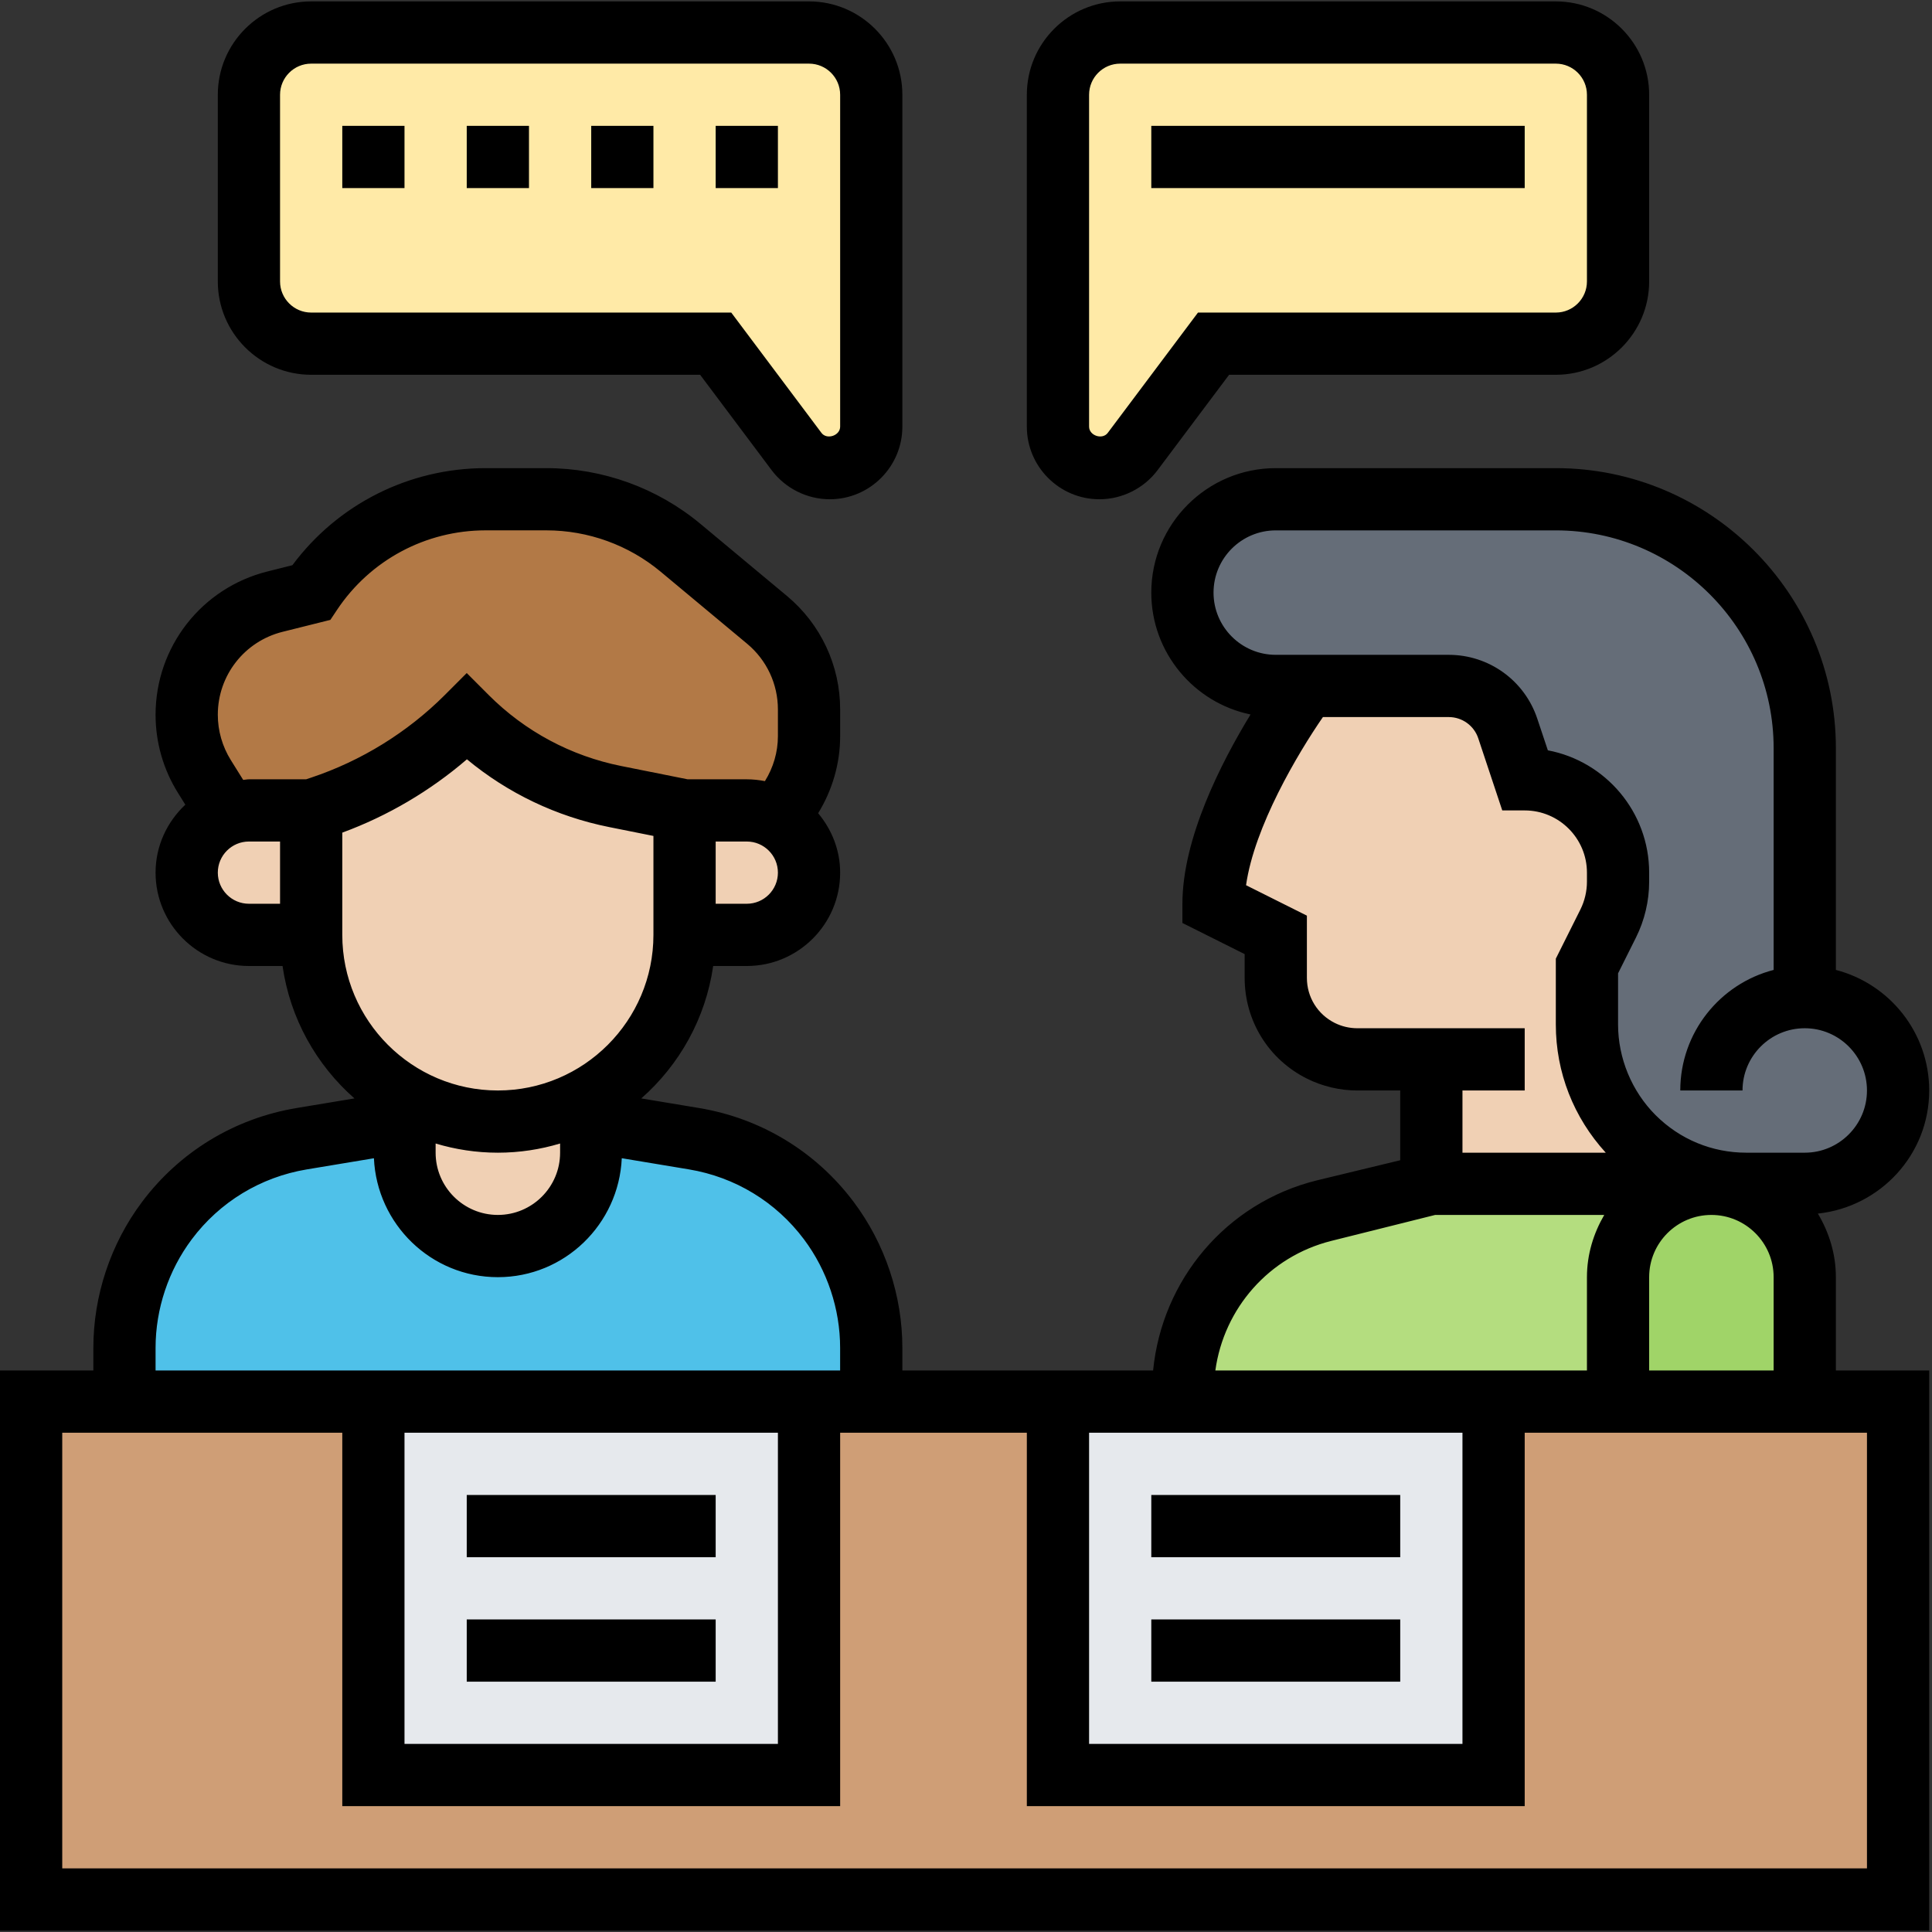<svg width="65" height="65" viewBox="0 0 65 65" fill="none" xmlns="http://www.w3.org/2000/svg">
<rect x="0" y="0" width="65" height="65" fill="#333333" stroke="none"/>
<path d="M1.047 47.156H63.859V63.906H1.047V47.156Z" fill="#CF9E76"/>
<path d="M12.562 47.156H27.219V59.719H12.562V47.156Z" fill="#E6E9ED"/>
<path d="M60.719 33.547C61.588 33.547 62.373 33.903 62.938 34.468C63.503 35.033 63.859 35.819 63.859 36.688C63.859 37.556 63.503 38.342 62.938 38.907C62.373 39.472 61.588 39.828 60.719 39.828H58.751C58.468 39.828 58.185 39.807 57.913 39.755C56.803 39.587 55.767 39.064 54.961 38.258C53.956 37.253 53.391 35.892 53.391 34.468V32.5L54.102 31.066C54.322 30.637 54.438 30.155 54.438 29.663V29.359C54.438 27.622 53.035 26.219 51.297 26.219L50.732 24.512C50.438 23.654 49.643 23.078 48.742 23.078H43.969H42.922C41.184 23.078 39.781 21.675 39.781 19.938C39.781 19.069 40.137 18.283 40.703 17.718C41.268 17.153 42.053 16.797 42.922 16.797H52.344C56.971 16.797 60.719 20.545 60.719 25.172V33.547Z" fill="#656D78"/>
<path d="M60.719 42.969V47.156H54.438V42.969C54.438 41.231 55.84 39.828 57.578 39.828C57.683 39.828 57.798 39.839 57.903 39.849C58.636 39.922 59.306 40.257 59.797 40.749C60.363 41.315 60.719 42.1 60.719 42.969Z" fill="#A0D468"/>
<path d="M48.156 35.641H45.665C45.236 35.641 44.817 35.546 44.44 35.347C43.508 34.887 42.922 33.934 42.922 32.898V31.453L40.828 30.406C40.828 27.266 43.969 23.078 43.969 23.078H48.742C49.643 23.078 50.438 23.654 50.732 24.512L51.297 26.219C53.035 26.219 54.438 27.622 54.438 29.359V29.663C54.438 30.155 54.322 30.637 54.102 31.066L53.391 32.5V34.468C53.391 35.892 53.956 37.253 54.961 38.258C55.767 39.064 56.803 39.587 57.913 39.755L57.903 39.849C57.798 39.839 57.683 39.828 57.578 39.828H48.156V35.641Z" fill="#F0D0B4"/>
<path d="M48.156 39.828H57.578C55.84 39.828 54.438 41.231 54.438 42.969V47.156H50.25H39.781V46.821C39.781 43.942 41.739 41.43 44.534 40.728L48.156 39.828Z" fill="#B4DD7F"/>
<path d="M54.438 3.188V9.469C54.438 10.62 53.495 11.562 52.344 11.562H40.828L38.106 15.195C37.844 15.541 37.426 15.75 36.986 15.75C36.222 15.75 35.594 15.122 35.594 14.358V3.188C35.594 2.036 36.536 1.094 37.688 1.094H52.344C53.495 1.094 54.438 2.036 54.438 3.188Z" fill="#FFEAA7"/>
<path d="M50.25 47.156V59.719H35.594V47.156H39.781H50.25Z" fill="#E6E9ED"/>
<path d="M29.312 45.345V47.156H27.219H12.562H4.188V45.345C4.188 43.806 4.69 42.299 5.611 41.063C6.71 39.598 8.333 38.614 10.144 38.31L13.609 37.734V38.781C13.609 40.519 15.012 41.922 16.75 41.922C17.619 41.922 18.404 41.566 18.969 41.001C19.535 40.435 19.891 39.65 19.891 38.781V37.734L23.356 38.31C25.167 38.614 26.79 39.598 27.889 41.063C28.81 42.299 29.312 43.806 29.312 45.345Z" fill="#4FC1E9"/>
<path d="M29.312 3.188V14.358C29.312 15.122 28.684 15.75 27.92 15.75C27.48 15.75 27.062 15.541 26.8 15.195L24.078 11.562H10.469C9.317 11.562 8.375 10.62 8.375 9.469V3.188C8.375 2.036 9.317 1.094 10.469 1.094H27.219C28.37 1.094 29.312 2.036 29.312 3.188Z" fill="#FFEAA7"/>
<path d="M27.219 23.863V24.764C27.219 25.706 26.884 26.606 26.277 27.318L26.109 27.517C25.816 27.349 25.481 27.266 25.125 27.266H23.031L20.697 26.794C18.812 26.418 17.064 25.486 15.703 24.125C14.321 25.507 12.646 26.543 10.804 27.151L10.469 27.266H8.375C8.124 27.266 7.893 27.308 7.674 27.391L6.878 26.125C6.491 25.507 6.281 24.785 6.281 24.052C6.281 23.151 6.585 22.303 7.108 21.633C7.642 20.963 8.375 20.461 9.254 20.241L10.469 19.938C11.118 18.953 11.997 18.179 13.013 17.634C14.018 17.09 15.159 16.797 16.342 16.797H18.383C20.037 16.797 21.628 17.373 22.895 18.43L25.805 20.859C26.706 21.602 27.219 22.701 27.219 23.863Z" fill="#B27946"/>
<path d="M26.601 27.883C26.988 28.26 27.219 28.784 27.219 29.359C27.219 30.511 26.277 31.453 25.125 31.453H23.031V27.266H25.125C25.481 27.266 25.816 27.349 26.109 27.517C26.287 27.611 26.454 27.737 26.601 27.883Z" fill="#F0D0B4"/>
<path d="M23.031 27.266V31.453C23.031 33.777 21.765 35.808 19.891 36.897C18.969 37.431 17.902 37.734 16.75 37.734C15.598 37.734 14.531 37.431 13.609 36.897C11.736 35.808 10.469 33.777 10.469 31.453V27.266L10.804 27.151C12.646 26.543 14.321 25.507 15.703 24.125C17.064 25.486 18.812 26.418 20.697 26.794L23.031 27.266Z" fill="#F0D0B4"/>
<path d="M19.891 37.734V38.781C19.891 39.65 19.535 40.435 18.969 41.001C18.404 41.566 17.619 41.922 16.75 41.922C15.012 41.922 13.609 40.519 13.609 38.781V37.734V36.897C14.531 37.431 15.598 37.734 16.75 37.734C17.902 37.734 18.969 37.431 19.891 36.897V37.734Z" fill="#F0D0B4"/>
<path d="M10.469 27.266V31.453H8.375C7.799 31.453 7.276 31.223 6.899 30.835C6.512 30.459 6.281 29.935 6.281 29.359C6.281 28.459 6.867 27.674 7.674 27.391C7.893 27.308 8.124 27.266 8.375 27.266H10.469Z" fill="#F0D0B4"/>
<path d="M61.766 42.969C61.766 42.185 61.535 41.458 61.16 40.83C63.26 40.607 64.906 38.846 64.906 36.688C64.906 34.74 63.57 33.099 61.766 32.632V25.172C61.766 19.977 57.539 15.75 52.344 15.75H42.922C40.612 15.75 38.734 17.628 38.734 19.938C38.734 21.956 40.17 23.645 42.073 24.038C41.09 25.648 39.781 28.203 39.781 30.406V31.053L41.875 32.1V32.9C41.875 34.343 42.678 35.642 43.969 36.288C44.492 36.549 45.078 36.688 45.663 36.688H47.109V39.035L44.286 39.717C41.254 40.475 39.096 43.053 38.795 46.109H30.359V45.346C30.359 43.59 29.778 41.846 28.723 40.44C27.456 38.749 25.61 37.627 23.524 37.279L21.575 36.955C22.856 35.829 23.74 34.267 23.994 32.5H25.125C26.857 32.5 28.266 31.091 28.266 29.359C28.266 28.596 27.981 27.905 27.526 27.36C28.003 26.583 28.266 25.688 28.266 24.768V23.869C28.266 22.389 27.613 20.998 26.478 20.052L23.569 17.628C22.116 16.417 20.275 15.75 18.384 15.75H16.337C13.762 15.75 11.363 16.963 9.837 19.016L8.999 19.226C6.783 19.78 5.234 21.762 5.234 24.047C5.234 24.979 5.495 25.89 5.99 26.68L6.235 27.073C5.623 27.647 5.234 28.456 5.234 29.359C5.234 31.091 6.643 32.5 8.375 32.5H9.506C9.76 34.266 10.644 35.828 11.925 36.955L9.976 37.279C7.89 37.627 6.044 38.749 4.777 40.44C3.722 41.846 3.141 43.589 3.141 45.346V46.109H0V64.953H64.906V46.109H61.766V42.969ZM55.484 46.109V42.969C55.484 41.814 56.423 40.875 57.578 40.875C58.733 40.875 59.672 41.814 59.672 42.969V46.109H55.484ZM40.828 19.938C40.828 18.783 41.767 17.844 42.922 17.844H52.344C56.384 17.844 59.672 21.131 59.672 25.172V32.632C57.867 33.098 56.531 34.739 56.531 36.688H58.625C58.625 35.533 59.564 34.594 60.719 34.594C61.873 34.594 62.812 35.533 62.812 36.688C62.812 37.842 61.873 38.781 60.719 38.781H58.752C57.598 38.781 56.516 38.332 55.701 37.518C54.898 36.714 54.438 35.602 54.438 34.467V32.747L55.043 31.537C55.331 30.959 55.484 30.311 55.484 29.665V29.359C55.484 27.316 54.015 25.61 52.076 25.244L51.72 24.178C51.292 22.894 50.095 22.031 48.742 22.031H42.922C41.767 22.031 40.828 21.092 40.828 19.938ZM51.297 36.688V34.594H45.663C45.401 34.594 45.139 34.532 44.905 34.415C44.328 34.126 43.969 33.546 43.969 32.9V30.806L41.922 29.782C42.201 27.812 43.66 25.354 44.508 24.125H48.742C49.193 24.125 49.593 24.413 49.735 24.841L50.542 27.266H51.297C52.452 27.266 53.391 28.205 53.391 29.359V29.665C53.391 29.988 53.314 30.312 53.17 30.601L52.344 32.253V34.467C52.344 36.08 52.943 37.597 54.024 38.781H49.203V36.688H51.297ZM44.793 41.748L48.285 40.875H53.973C53.613 41.494 53.391 42.202 53.391 42.969V46.109H40.889C41.177 44.016 42.695 42.273 44.793 41.748ZM36.641 48.203H49.203V58.672H36.641V48.203ZM13.609 48.203H26.172V58.672H13.609V48.203ZM14.656 38.472C15.32 38.671 16.022 38.781 16.75 38.781C17.478 38.781 18.18 38.671 18.844 38.472V38.781C18.844 39.936 17.905 40.875 16.75 40.875C15.595 40.875 14.656 39.936 14.656 38.781V38.472ZM25.125 30.406H24.078V28.312H25.125C25.703 28.312 26.172 28.782 26.172 29.359C26.172 29.936 25.703 30.406 25.125 30.406ZM7.328 29.359C7.328 28.782 7.797 28.312 8.375 28.312H9.422V30.406H8.375C7.797 30.406 7.328 29.936 7.328 29.359ZM10.298 26.219H8.375C8.309 26.219 8.247 26.235 8.182 26.239L7.765 25.571C7.48 25.113 7.328 24.587 7.328 24.047C7.328 22.724 8.223 21.578 9.506 21.257L11.115 20.855L11.34 20.517C12.456 18.843 14.324 17.843 16.337 17.843H18.383C19.786 17.843 21.151 18.337 22.228 19.235L25.137 21.659C25.795 22.207 26.172 23.013 26.172 23.869V24.768C26.172 25.305 26.016 25.827 25.735 26.28C25.538 26.242 25.334 26.219 25.125 26.219H23.135L20.906 25.773C19.209 25.434 17.666 24.608 16.443 23.385L15.703 22.644L14.963 23.385C13.708 24.64 12.153 25.6 10.469 26.162L10.298 26.219ZM11.516 31.453V28.013C13.045 27.451 14.474 26.609 15.709 25.546C17.087 26.689 18.723 27.471 20.495 27.826L21.984 28.124V31.453C21.984 34.339 19.636 36.688 16.75 36.688C13.864 36.688 11.516 34.339 11.516 31.453ZM5.234 45.346C5.234 44.039 5.667 42.743 6.451 41.696C7.393 40.438 8.768 39.603 10.318 39.344L12.58 38.968C12.681 41.188 14.505 42.969 16.75 42.969C18.995 42.969 20.819 41.188 20.919 38.967L23.181 39.343C24.731 39.602 26.106 40.436 27.048 41.695C27.832 42.742 28.265 44.039 28.265 45.345V46.109H5.234V45.346ZM62.812 62.859H2.094V48.203H11.516V60.766H28.266V48.203H34.547V60.766H51.297V48.203H62.812V62.859Z" fill="black"/>
<path d="M38.734 50.297H47.109V52.391H38.734V50.297Z" fill="black"/>
<path d="M38.734 54.484H47.109V56.578H38.734V54.484Z" fill="black"/>
<path d="M15.703 50.297H24.078V52.391H15.703V50.297Z" fill="black"/>
<path d="M15.703 54.484H24.078V56.578H15.703V54.484Z" fill="black"/>
<path d="M36.989 16.797C37.754 16.797 38.485 16.431 38.944 15.82L41.352 12.609H52.344C54.075 12.609 55.484 11.2 55.484 9.469V3.188C55.484 1.456 54.075 0.047 52.344 0.047H37.688C35.956 0.047 34.547 1.456 34.547 3.188V14.354C34.547 15.701 35.643 16.797 36.989 16.797ZM36.641 3.188C36.641 2.611 37.11 2.141 37.688 2.141H52.344C52.922 2.141 53.391 2.611 53.391 3.188V9.469C53.391 10.046 52.922 10.516 52.344 10.516H40.305L37.27 14.563C37.089 14.806 36.641 14.657 36.641 14.354V3.188Z" fill="black"/>
<path d="M10.469 12.609H23.555L25.962 15.82C26.421 16.431 27.153 16.797 27.917 16.797C29.263 16.797 30.359 15.701 30.359 14.354V3.188C30.359 1.456 28.95 0.047 27.219 0.047H10.469C8.737 0.047 7.328 1.456 7.328 3.188V9.469C7.328 11.2 8.737 12.609 10.469 12.609ZM9.422 3.188C9.422 2.611 9.891 2.141 10.469 2.141H27.219C27.797 2.141 28.266 2.611 28.266 3.188V14.354C28.266 14.657 27.818 14.806 27.637 14.564L24.602 10.516H10.469C9.891 10.516 9.422 10.046 9.422 9.469V3.188Z" fill="black"/>
<path d="M24.078 4.234H26.172V6.328H24.078V4.234Z" fill="black"/>
<path d="M11.516 4.234H13.609V6.328H11.516V4.234Z" fill="black"/>
<path d="M15.703 4.234H17.797V6.328H15.703V4.234Z" fill="black"/>
<path d="M19.891 4.234H21.984V6.328H19.891V4.234Z" fill="black"/>
<path d="M38.734 4.234H51.297V6.328H38.734V4.234Z" fill="black"/>
</svg>
